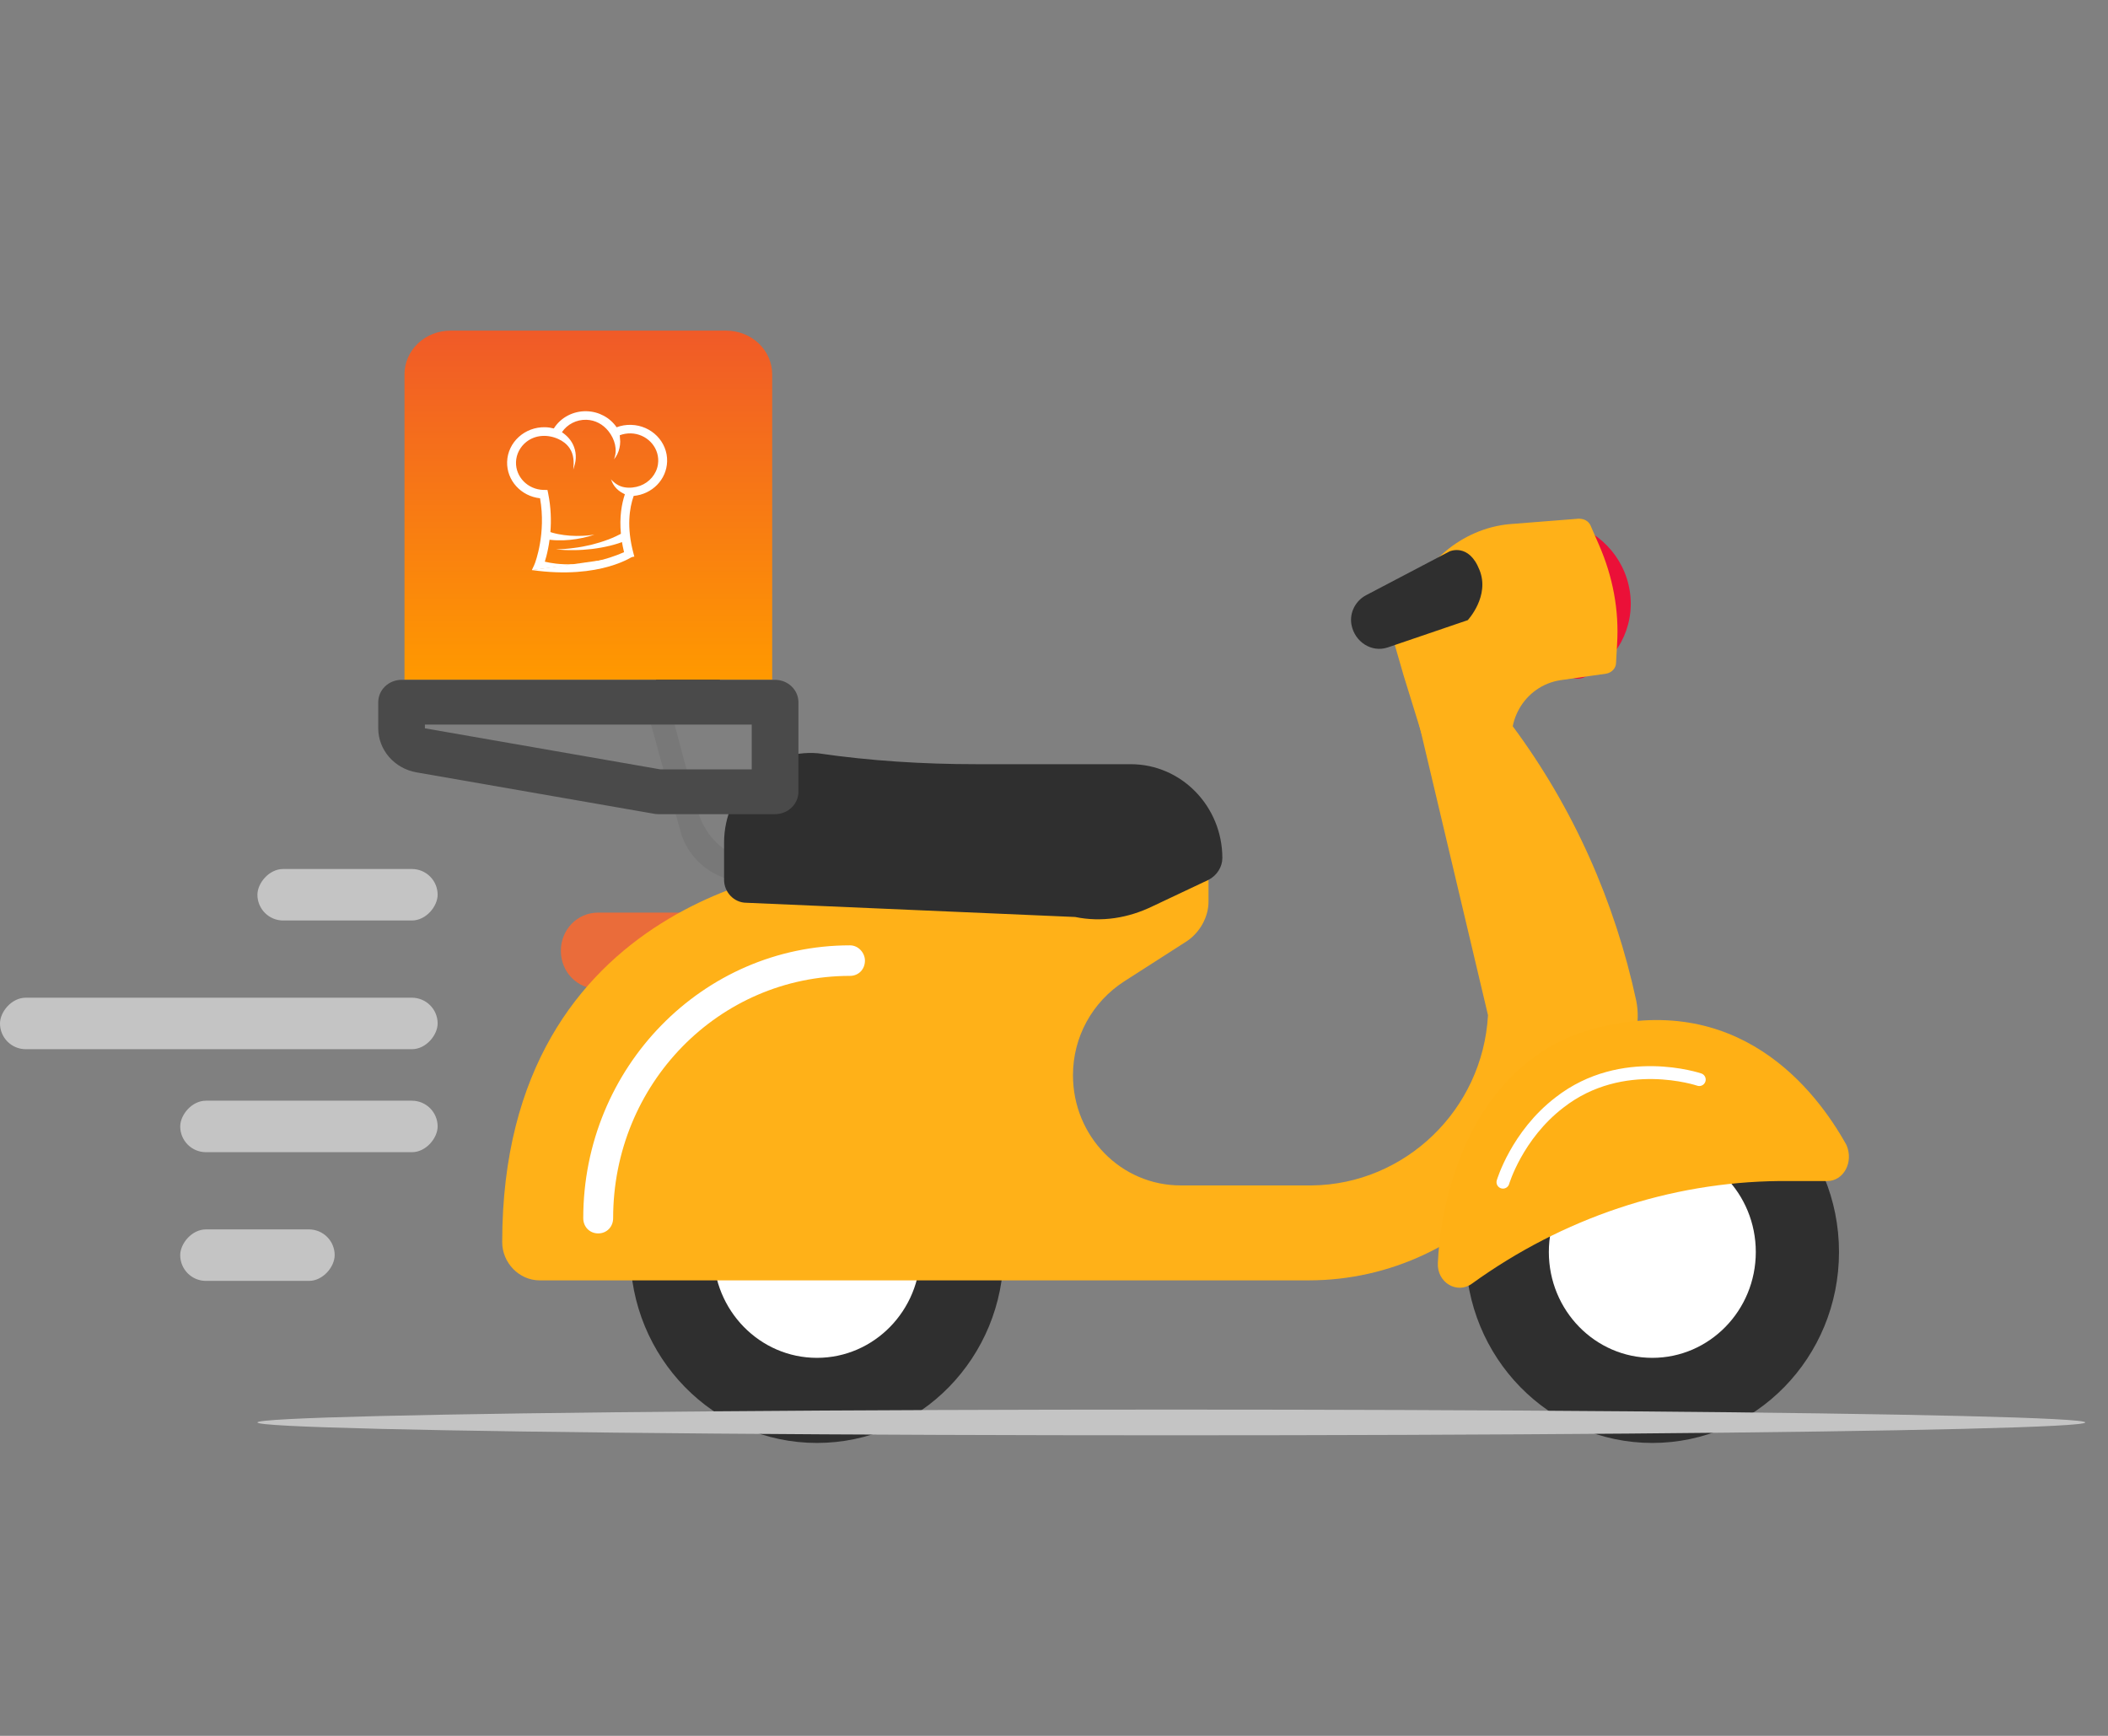 <svg width="51" height="42" viewBox="0 0 51 42" fill="none" xmlns="http://www.w3.org/2000/svg">
<rect x="0" y="0" width="51" height="42" fill="#808080" stroke="none"/>
<rect width="4.36" height="1.246" rx="0.623" transform="matrix(-1 0 0 1 10.588 21.026)" fill="#C4C4C4"/>
<rect width="10.588" height="1.246" rx="0.623" transform="matrix(-1 0 0 1 10.588 24.14)" fill="#C4C4C4"/>
<rect width="6.228" height="1.246" rx="0.623" transform="matrix(-1 0 0 1 10.588 26.632)" fill="#C4C4C4"/>
<rect width="3.737" height="1.246" rx="0.623" transform="matrix(-1 0 0 1 8.097 29.746)" fill="#C4C4C4"/>
<path d="M16.744 22.081H14.473C13.956 22.081 13.569 22.503 13.569 23.005C13.569 23.533 13.982 23.929 14.473 23.929H16.744V22.081Z" fill="#EA6C3A"/>
<path d="M37.343 13.157C37.446 13.896 37.627 15.296 37.73 16.035C37.782 16.325 38.091 16.51 38.349 16.378C39.098 16.008 39.562 15.19 39.433 14.319C39.304 13.447 38.633 12.787 37.833 12.629C37.549 12.576 37.291 12.84 37.343 13.157Z" fill="#EB1038"/>
<path d="M39.975 34.913C37.481 34.913 35.458 32.845 35.458 30.293C35.458 27.741 37.481 25.672 39.975 25.672C42.47 25.672 44.492 27.741 44.492 30.293C44.492 32.845 42.47 34.913 39.975 34.913Z" fill="#2F2F2F"/>
<path d="M39.975 32.854C38.593 32.854 37.472 31.707 37.472 30.293C37.472 28.878 38.593 27.731 39.975 27.731C41.358 27.731 42.479 28.878 42.479 30.293C42.479 31.707 41.358 32.854 39.975 32.854Z" fill="white"/>
<path d="M19.764 34.913C17.27 34.913 15.247 32.845 15.247 30.293C15.247 27.741 17.27 25.672 19.764 25.672C22.259 25.672 24.282 27.741 24.282 30.293C24.282 32.845 22.259 34.913 19.764 34.913Z" fill="#2F2F2F"/>
<path d="M19.765 32.854C18.382 32.854 17.261 31.707 17.261 30.293C17.261 28.878 18.382 27.731 19.765 27.731C21.147 27.731 22.268 28.878 22.268 30.293C22.268 31.707 21.147 32.854 19.765 32.854Z" fill="white"/>
<path d="M15.17 14.397C15.015 14.45 14.938 14.609 14.989 14.767L16.46 20.101C16.589 20.602 16.977 21.025 17.441 21.209L18.087 21.474V20.813L17.932 20.761C17.415 20.576 17.028 20.153 16.873 19.599L15.531 14.582C15.479 14.45 15.325 14.345 15.17 14.397Z" fill="#787878"/>
<path d="M20.281 20.919H20.229C19.687 20.946 12.15 21.659 12.15 30.055C12.15 30.557 12.563 30.979 13.053 30.979H31.664C33.626 30.979 35.458 30.108 36.749 28.603L39.227 25.672C39.562 25.276 39.691 24.748 39.588 24.22C39.072 21.817 38.065 19.547 36.594 17.566L36.129 16.933H34.193L36 24.563C35.871 26.86 33.987 28.656 31.741 28.682H28.566C27.121 28.682 25.959 27.494 25.959 26.015C25.959 25.091 26.424 24.246 27.198 23.745L28.721 22.768C29.031 22.556 29.238 22.187 29.238 21.817V20.893H20.281V20.919Z" fill="#FFB118"/>
<path d="M20.564 22.873C20.59 22.873 20.59 22.873 20.564 22.873C20.771 22.873 20.926 23.058 20.926 23.242C20.926 23.454 20.771 23.612 20.564 23.612C17.39 23.612 14.834 26.226 14.834 29.474C14.834 29.685 14.679 29.843 14.473 29.843C14.266 29.843 14.111 29.685 14.111 29.474C14.111 25.83 17.002 22.873 20.564 22.873Z" fill="white"/>
<path d="M27.895 21.923L29.237 21.289C29.444 21.183 29.573 20.972 29.573 20.761C29.573 19.52 28.592 18.49 27.353 18.49H23.61C22.345 18.49 21.055 18.411 19.79 18.226C18.551 18.12 17.518 19.124 17.518 20.391V21.289C17.518 21.579 17.751 21.843 18.061 21.843L26.011 22.187C26.656 22.319 27.301 22.213 27.895 21.923Z" fill="#2F2F2F"/>
<path d="M16.667 13.711L16.693 13.764C17.157 14.477 17.416 15.296 17.416 16.14V16.669C17.416 16.906 17.261 17.144 17.029 17.223L16.719 17.329C16.435 17.408 16.125 17.249 16.022 16.959L15.247 14.345C15.144 14.028 15.325 13.711 15.635 13.632L16.073 13.5C16.306 13.421 16.538 13.5 16.667 13.711Z" fill="#2F2F2F"/>
<path d="M33.961 16.352L33.625 15.19C33.522 14.873 33.625 14.504 33.883 14.292L34.968 13.342C35.407 12.972 35.949 12.735 36.516 12.682L38.194 12.55C38.323 12.55 38.426 12.603 38.478 12.708L38.685 13.184C39.02 13.949 39.175 14.768 39.123 15.586L39.098 16.035C39.098 16.167 38.994 16.273 38.865 16.299L37.755 16.457C36.878 16.59 36.336 17.514 36.671 18.385L34.451 17.936L33.961 16.352Z" fill="#FFB118"/>
<path d="M35.071 13.341C35.071 13.341 35.535 13.13 35.794 13.79C36.052 14.424 35.51 15.005 35.51 15.005L33.574 15.665C33.187 15.797 32.773 15.533 32.696 15.111C32.645 14.82 32.799 14.53 33.057 14.398L35.071 13.341Z" fill="#2F2F2F"/>
<path d="M44.209 28.576H43.047C40.388 28.603 37.807 29.474 35.613 31.058C35.252 31.322 34.761 31.032 34.787 30.557C34.813 29.976 34.916 29.184 35.2 28.365C35.716 26.781 36.8 25.382 38.504 24.906C42.04 23.93 43.925 26.359 44.673 27.705C44.854 28.128 44.596 28.576 44.209 28.576Z" fill="#FFB015"/>
<path d="M41.111 26.121C41.111 26.121 39.253 25.487 37.73 26.675C36.697 27.467 36.362 28.603 36.362 28.603" stroke="white" stroke-width="0.312" stroke-miterlimit="10" stroke-linecap="round"/>
<path d="M10.898 8H17.57C17.865 8 18.147 8.111 18.356 8.309C18.564 8.507 18.682 8.776 18.682 9.056V16.449H9.786V9.056C9.786 8.776 9.904 8.507 10.112 8.309C10.321 8.111 10.603 8 10.898 8Z" fill="url(#paint0_linear)"/>
<path d="M12.867 13.794C12.883 13.756 12.9 13.72 12.919 13.684L12.944 13.622C12.946 13.614 13.217 12.915 13.066 12.056C12.607 12.007 12.256 11.625 12.269 11.174C12.284 10.699 12.697 10.324 13.192 10.337C13.262 10.339 13.331 10.349 13.399 10.367C13.565 10.102 13.868 9.941 14.194 9.95C14.489 9.958 14.758 10.105 14.918 10.338C15.029 10.296 15.149 10.276 15.269 10.28C15.763 10.293 16.154 10.691 16.14 11.166C16.127 11.605 15.777 11.958 15.331 11.999C15.228 12.291 15.155 12.755 15.327 13.393L15.347 13.468L12.867 13.794ZM15.488 11.753C15.708 11.672 15.882 11.476 15.918 11.237C15.922 11.211 15.924 11.186 15.925 11.16C15.935 10.799 15.638 10.496 15.262 10.486C15.171 10.484 15.079 10.499 14.994 10.531C14.995 10.531 15.005 10.669 15.005 10.683C15.005 10.736 14.999 10.788 14.987 10.84C14.965 10.942 14.92 11.036 14.854 11.115C14.948 10.88 14.872 10.624 14.722 10.434C14.59 10.266 14.399 10.163 14.187 10.157C13.947 10.15 13.723 10.266 13.595 10.457C13.725 10.545 13.831 10.661 13.887 10.812C13.92 10.899 13.934 10.992 13.93 11.085C13.927 11.182 13.898 11.27 13.87 11.362C13.887 11.179 13.887 11.002 13.781 10.845C13.714 10.745 13.616 10.67 13.507 10.622C13.254 10.508 12.959 10.516 12.735 10.691C12.586 10.808 12.49 10.987 12.484 11.18C12.473 11.541 12.77 11.843 13.146 11.854C13.15 11.854 13.154 11.854 13.158 11.854L13.245 11.855L13.262 11.938C13.332 12.282 13.338 12.603 13.316 12.874C13.333 12.88 13.35 12.885 13.367 12.89C13.412 12.902 13.458 12.914 13.505 12.923C13.599 12.941 13.694 12.954 13.791 12.961C13.888 12.967 13.987 12.97 14.085 12.965C14.134 12.964 14.183 12.958 14.232 12.955C14.282 12.95 14.331 12.943 14.38 12.937C14.333 12.951 14.286 12.967 14.238 12.979C14.238 12.98 14.238 12.98 14.238 12.98C14.189 12.991 14.141 13.005 14.092 13.015C13.994 13.037 13.894 13.051 13.793 13.062C13.745 13.067 13.695 13.07 13.646 13.072C13.593 13.074 13.54 13.074 13.487 13.073C13.435 13.072 13.384 13.069 13.332 13.063C13.32 13.062 13.308 13.06 13.296 13.059C13.285 13.139 13.273 13.214 13.259 13.281C13.233 13.414 13.203 13.519 13.181 13.59C13.433 13.653 14.157 13.768 15.098 13.361C15.086 13.313 15.076 13.266 15.067 13.22C15.06 13.185 15.053 13.15 15.048 13.116C15.024 13.125 14.999 13.134 14.975 13.142C14.966 13.145 14.957 13.148 14.948 13.151C14.886 13.171 14.823 13.188 14.759 13.204C14.615 13.239 14.469 13.265 14.323 13.283C14.177 13.299 14.03 13.311 13.884 13.311C13.811 13.314 13.737 13.309 13.665 13.308C13.592 13.305 13.519 13.299 13.447 13.294C13.52 13.29 13.592 13.288 13.664 13.282C13.736 13.274 13.808 13.271 13.88 13.259C14.023 13.242 14.164 13.214 14.303 13.182C14.442 13.147 14.578 13.106 14.71 13.056C14.711 13.056 14.713 13.055 14.715 13.055C14.779 13.03 14.842 13.004 14.903 12.975C14.935 12.96 14.966 12.945 14.996 12.929C15.004 12.925 15.013 12.92 15.022 12.915C14.983 12.508 15.041 12.189 15.118 11.959C15.117 11.961 15.024 11.908 15.015 11.902C14.979 11.878 14.945 11.851 14.915 11.82C14.85 11.754 14.807 11.677 14.78 11.588C14.787 11.611 14.826 11.642 14.844 11.659C14.869 11.682 14.896 11.702 14.925 11.72C14.982 11.756 15.046 11.78 15.113 11.791C15.234 11.812 15.372 11.796 15.488 11.753Z" fill="white"/>
<path d="M15.342 13.442C15.342 13.442 14.544 14.03 12.867 13.793L15.342 13.442Z" fill="white"/>
<path d="M18.752 16.449H9.716C9.566 16.449 9.422 16.506 9.316 16.608C9.21 16.709 9.151 16.847 9.151 16.991V17.622C9.151 17.876 9.244 18.121 9.413 18.316C9.583 18.511 9.818 18.643 10.078 18.688L15.827 19.69C15.86 19.696 15.894 19.699 15.928 19.699H18.752C18.902 19.699 19.045 19.642 19.151 19.54C19.257 19.439 19.317 19.301 19.317 19.157V16.991C19.317 16.847 19.257 16.709 19.151 16.608C19.045 16.506 18.902 16.449 18.752 16.449ZM18.187 18.616H15.979L10.28 17.622V17.532H18.187V18.616Z" fill="#4A4A4A"/>
<ellipse rx="22.111" ry="0.311" transform="matrix(-1 0 0 1 28.339 34.417)" fill="#C4C4C4"/>
<defs>
<linearGradient id="paint0_linear" x1="14.234" y1="8" x2="14.234" y2="16.449" gradientUnits="userSpaceOnUse">
<stop stop-color="#F05A28"/>
<stop offset="1" stop-color="#FF9900"/>
</linearGradient>
</defs>
</svg>
